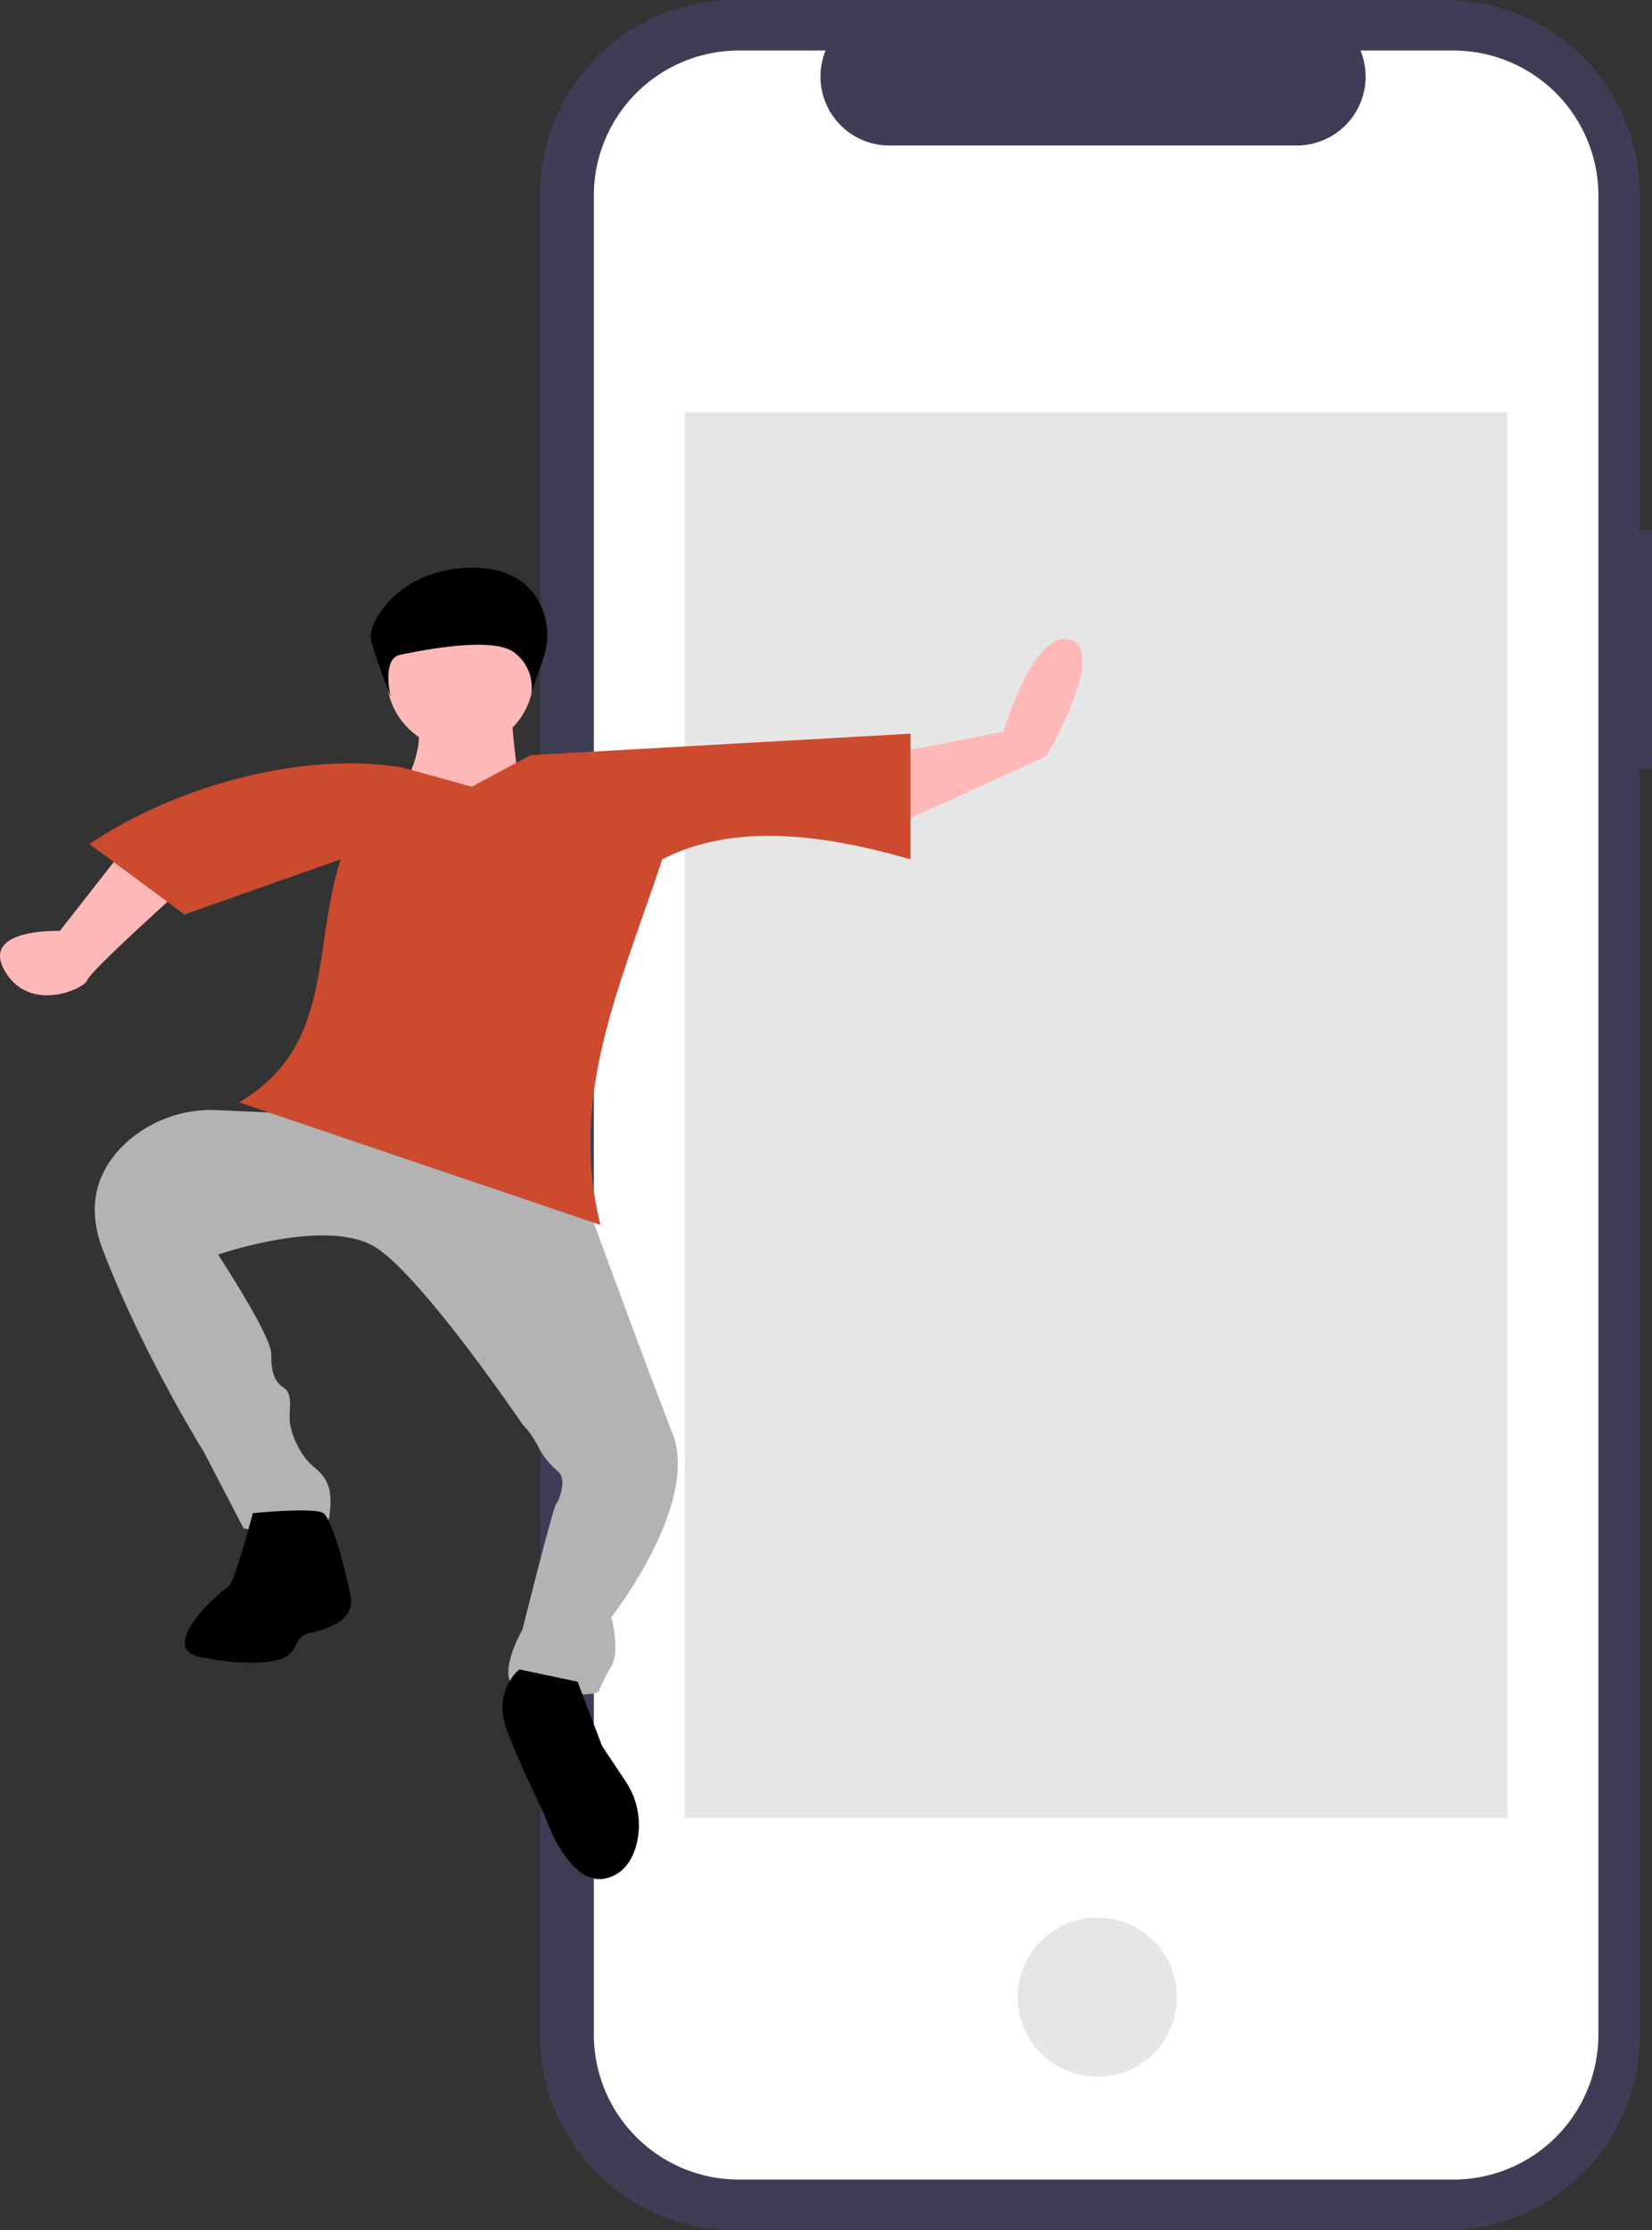 <?xml version="1.0" encoding="UTF-8" standalone="no"?>
<svg
  xmlns:dc="http://purl.org/dc/elements/1.1/"
  xmlns:cc="http://creativecommons.org/ns#"
  xmlns:rdf="http://www.w3.org/1999/02/22-rdf-syntax-ns#"
  xmlns="http://www.w3.org/2000/svg"
  xmlns:sodipodi="http://sodipodi.sourceforge.net/DTD/sodipodi-0.dtd"
  xmlns:inkscape="http://www.inkscape.org/namespaces/inkscape"
  id="a4ebeec9-970d-40c3-b86c-968ee0d4742d"
  data-name="Layer 1"
  width="539.228"
  height="727.778"
  viewBox="0 0 539.228 727.778"
  version="1.1"
  sodipodi:docname="undraw_going_offline_ihag.svg"
  inkscape:version="1.0.1 (c497b03c, 2020-09-10)">
  <rect x="0" y="0" width="539.228" height="727.778" fill="#333333" stroke="none"/>
  <defs
     id="defs704" />
  <sodipodi:namedview
     pagecolor="#ffffff"
     bordercolor="#666666"
     borderopacity="1"
     objecttolerance="10"
     gridtolerance="10"
     guidetolerance="10"
     inkscape:pageopacity="0"
     inkscape:pageshadow="2"
     inkscape:window-width="1273"
     inkscape:window-height="871"
     id="namedview702"
     showgrid="false"
     inkscape:zoom="1.0099233"
     inkscape:cx="269.61414"
     inkscape:cy="363.88904"
     inkscape:window-x="0"
     inkscape:window-y="23"
     inkscape:window-maximized="0"
     inkscape:current-layer="a4ebeec9-970d-40c3-b86c-968ee0d4742d" />
  <path
     d="M869.614,259.058h-3.999V149.513A63.402,63.402,0,0,0,802.214,86.111H570.127a63.402,63.402,0,0,0-63.402,63.402V750.487A63.402,63.402,0,0,0,570.127,813.889H802.213a63.402,63.402,0,0,0,63.402-63.402V337.034h3.999Z"
     transform="translate(-330.386 -86.111)"
     fill="#3f3d56"
     id="path675" />
  <path
     d="M804.772,102.606h-30.295a22.495,22.495,0,0,1-20.827,30.991H620.69a22.495,22.495,0,0,1-20.827-30.991H571.567a47.348,47.348,0,0,0-47.348,47.348V750.046a47.348,47.348,0,0,0,47.348,47.348H804.772a47.348,47.348,0,0,0,47.348-47.348h0V149.954A47.348,47.348,0,0,0,804.772,102.606Z"
     transform="translate(-330.386 -86.111)"
     fill="#fff"
     id="path677" />
  <rect
     x="223.5"
     y="134.488"
     width="268.567"
     height="458.802"
     fill="#e6e6e6"
     id="rect679" />
  <path
     d="M463.69,318.083c12.311,10.259-12.311,42.178-12.311,42.178s58.477,2.28,53.86,2.28-8.464-48.447-8.464-48.447S451.379,307.823,463.69,318.083Z"
     transform="translate(-330.386 -86.111)"
     fill="#ffb8b8"
     id="path681" />
  <path
     d="M439.915,447.914l53,19,29,12s19,52,28,75-20,60-20,60,3,11,0,16a54.36,54.36,0,0,0-4,8c-1,2-12,1-24,0s-1-20-1-20,10-40,11-41c.934-.934,3.612-7.973.704-10.528a25.95,25.95,0,0,1-6.537-8.13,30.091,30.091,0,0,0-5.167-7.342s-31.695-46.741-47.347-57.37-52,2-52,2,17.347,26.37,17.347,32.37,1,9,4,11,2,6,2,10,3,12,8,16,6,8,5,16-28,4-28,4l-13-25s-20-32-33-66c-6.5-17,.25-28.5,8.625-35.75A41.391,41.391,0,0,1,401.56,448.4l47.007,2.144-33.653-9.63Z"
     transform="translate(-330.386 -86.111)"
     fill="#2f2e41"
     id="path683"
     style="fill:#b3b3b3" />
  <path
     d="M614.915,358.914l57-26s20-34,8-38-22,30-22,30l-41,8Z"
     transform="translate(-330.386 -86.111)"
     fill="#ffb8b8"
     id="path685" />
  <path
     d="M388.915,376.914s-29,26-30,29-19,11-27-3,18-13,18-13l18-23Z"
     transform="translate(-330.386 -86.111)"
     fill="#ffb8b8"
     id="path687" />
  <path
     d="M359.567,361.544l31,23,51-18c-9.479,29.678-2.052,61.109-33.188,79.315l118,40c-10.444-42.049,6.05-76.858,20.188-119.315,22.395-11.541,50.484-8.811,81,0v-41l-124,7-19.188,10.315L461.567,336.544C428.546,331.191,387.289,342.89,359.567,361.544Z"
     transform="translate(-330.386 -86.111)"
     fill="#cc4b2e"
     id="path689" />
  <path
     d="M435.915,579.914c3,2,8,21,9,28s-8,10-13,11-4,4-7,7-14,4-29,1,7-22,9-23,8-24,8-24S432.915,577.914,435.915,579.914Z"
     transform="translate(-330.386 -86.111)"
     fill="#2f2e41"
     id="path691"
     style="fill:#000000" />
  <path
     d="M518.915,634.914l8,21,7.564,11.346a25.696,25.696,0,0,1,3.632,20.91c-1.274,4.689-3.915,9.119-9.196,10.744-13,4-21-21-21-21s-7-14-12-27,4-20,4-20Z"
     transform="translate(-330.386 -86.111)"
     fill="#2f2e41"
     id="path693"
     style="fill:#000000" />
  <circle
     cx="150.175"
     cy="220.662"
     r="23.996"
     fill="#ffb8b8"
     id="circle695" />
  <path
     d="M507.763,300.843a22.827,22.827,0,0,0-1.548-18.547c-3.082-5.466-9.018-10.591-20.43-10.88-24.898-.631-35.688,18.142-34.285,23.647s6.422,18.603,6.422,18.603-3.112-12.612,3.112-13.873,30.345-6.306,37.348-.631a14.233,14.233,0,0,1,5.447,13.243Z"
     transform="translate(-330.386 -86.111)"
     fill="#2f2e41"
     id="path697"
     style="fill:#000000" />
  <circle
     cx="358.182"
     cy="651.748"
     r="26"
     fill="#e6e6e6"
     id="circle699" />
</svg>
